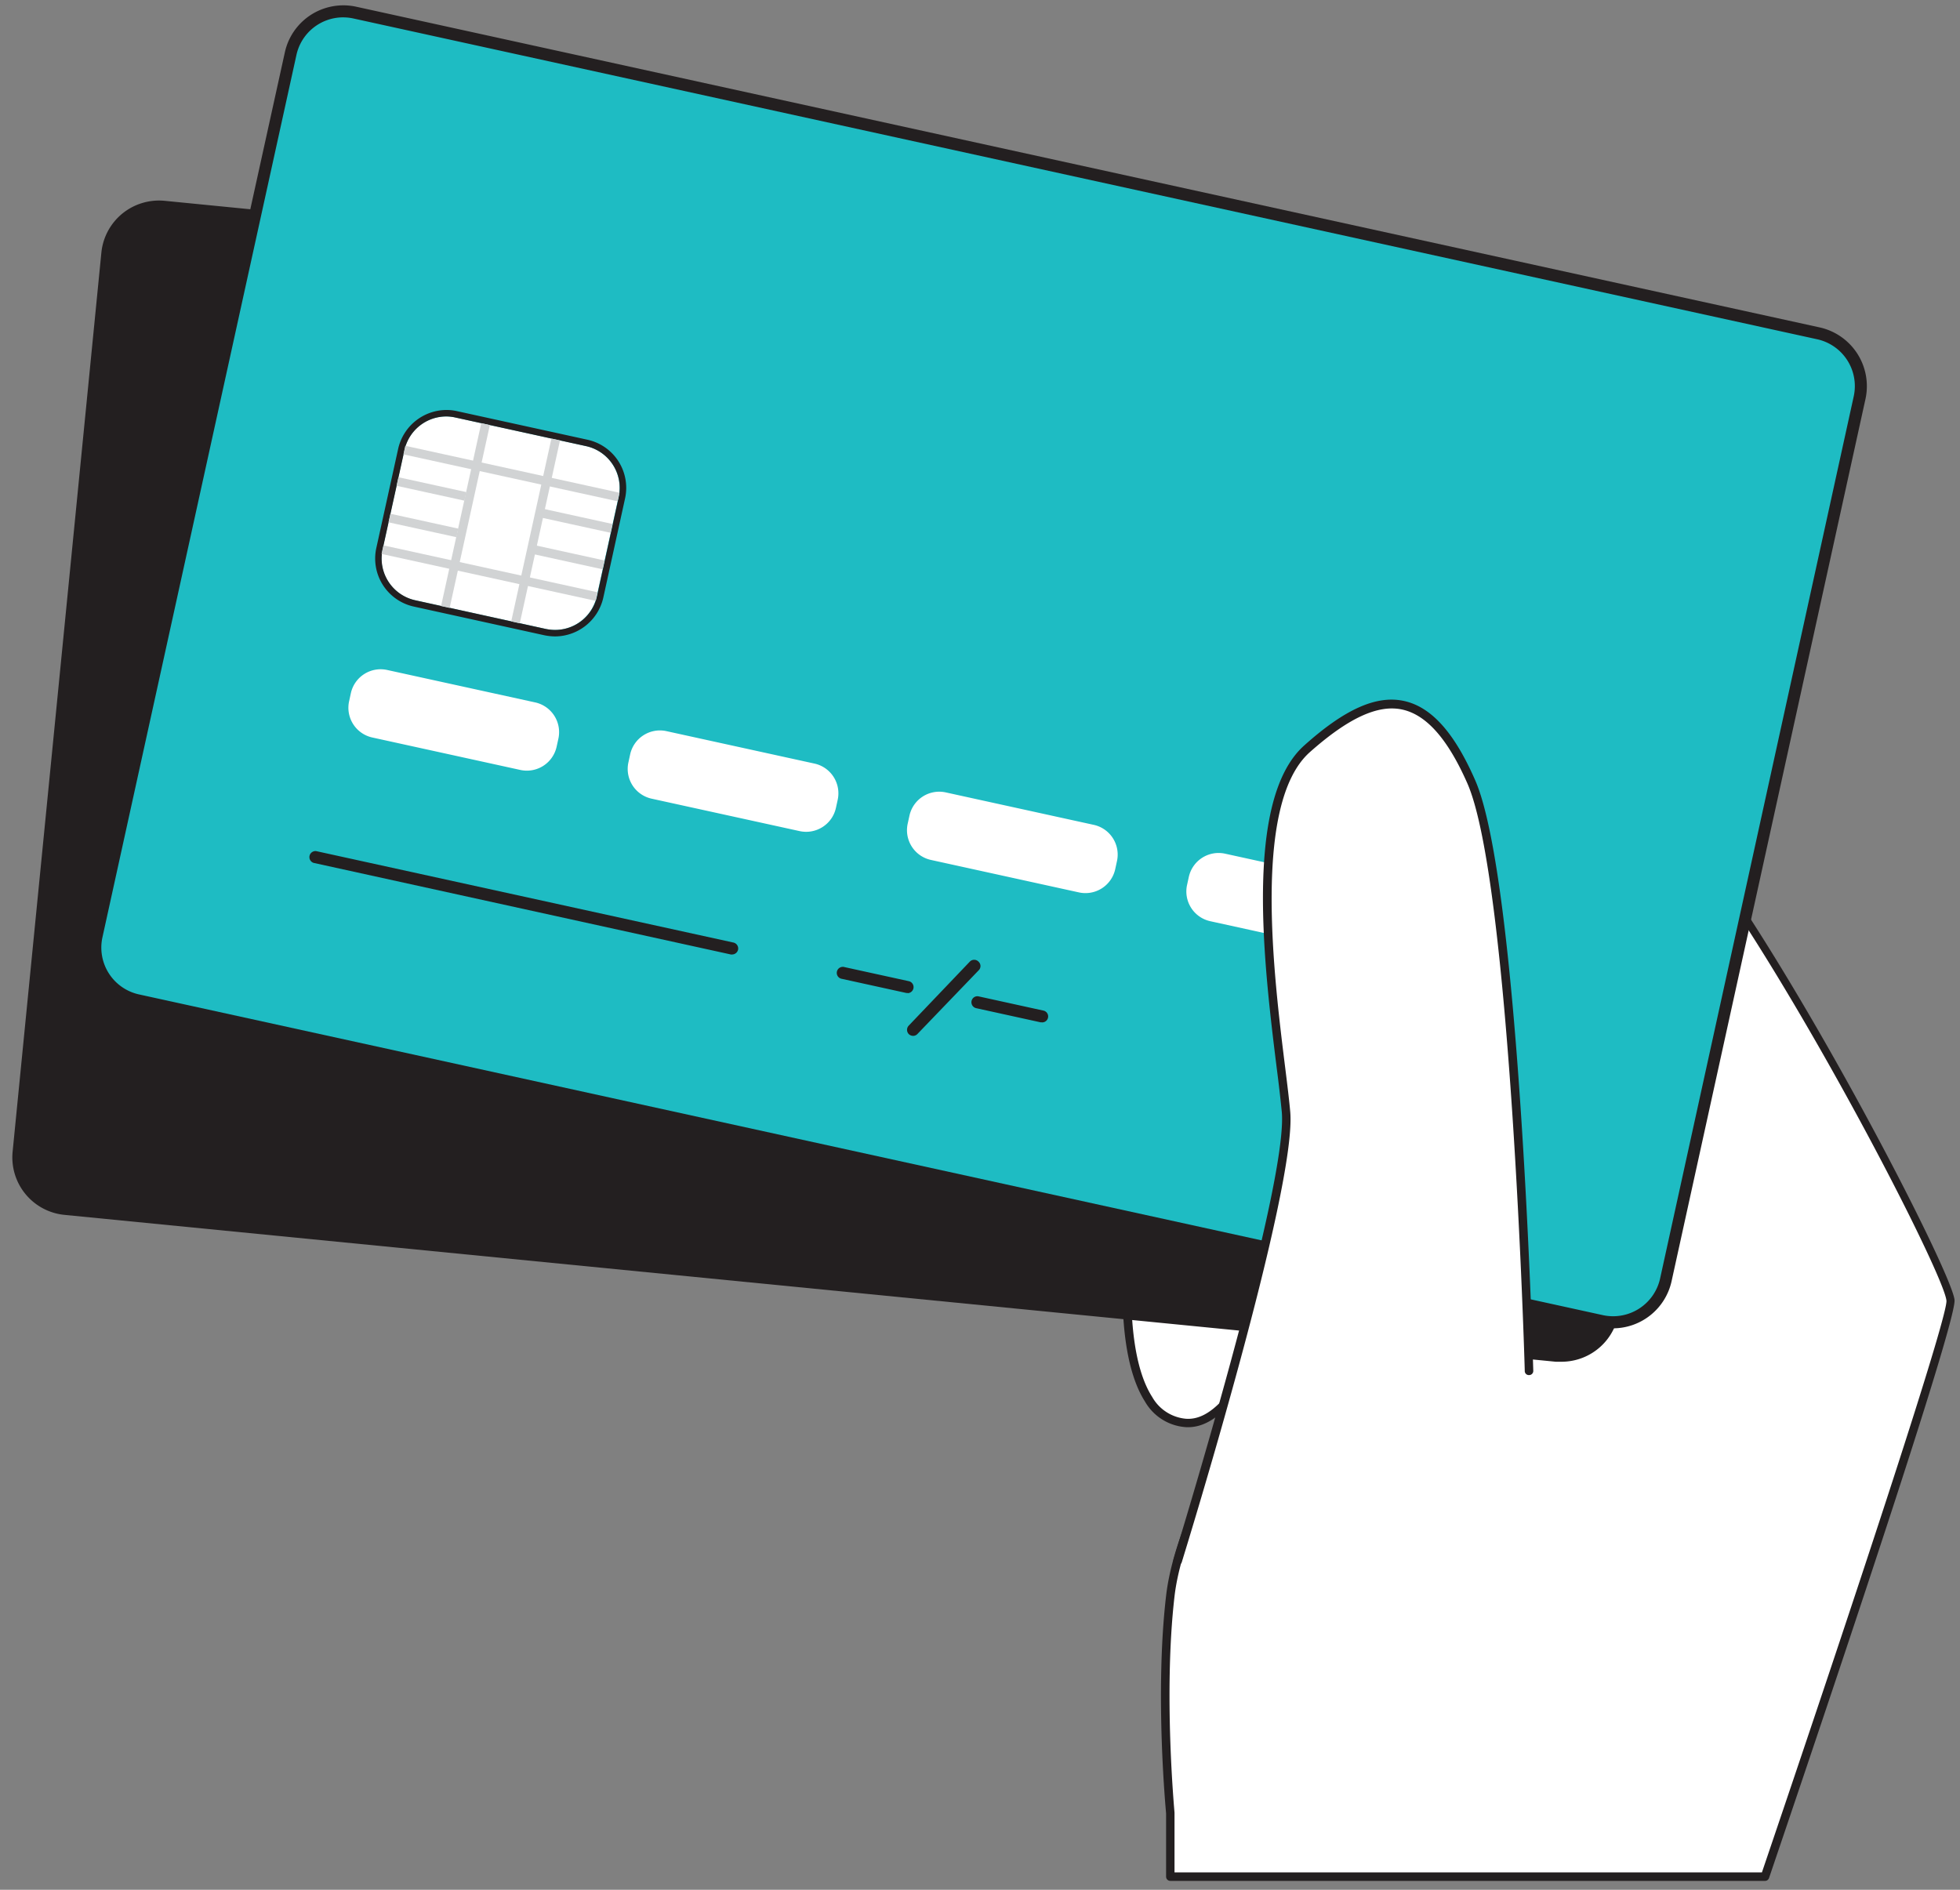 <svg xmlns="http://www.w3.org/2000/svg" width="112" height="108" fill="none"><rect width="100%" height="100%" fill="#808080" stroke="none"/><path fill="#fff" d="M67.762 81.318c1.451.1 2.591-1.399 3.515-2.758-1.195 1.8.346 4.363 1.672 5.571a12.115 12.115 0 0 0 3.881 2.211 17.84 17.84 0 0 0 6.96 1.274 11.559 11.559 0 0 0 6.632-2.272 11.399 11.399 0 0 0 4.078-7.14 16.61 16.61 0 0 0-.91-8.268 7.017 7.017 0 0 0-1.25-2.322 6.58 6.58 0 0 0-2.987-1.734 15.288 15.288 0 0 0-4.705-.727c-2.22 0-3.806-.146-5.8-1.063a26.81 26.81 0 0 0-4.84-1.745c-3.108-.758-6.974-.717-8.31 2.773-1.335 3.49-2.771 15.87 2.064 16.2Z"/><path fill="#231F20" d="M83.237 87.867a18.408 18.408 0 0 1-6.527-1.299 12.055 12.055 0 0 1-3.957-2.261c-1.034-.943-2.254-2.733-2.184-4.408-.813 1.003-1.727 1.735-2.837 1.66a2.92 2.92 0 0 1-2.31-1.47c-2.234-3.51-1.084-12.169 0-15.042 1.507-4.011 6.026-3.545 8.592-2.923a26.853 26.853 0 0 1 4.885 1.76c1.923.888 3.425 1.033 5.7 1.043h.04a15.522 15.522 0 0 1 4.74.737 6.67 6.67 0 0 1 3.092 1.805 7.214 7.214 0 0 1 1.296 2.402 16.821 16.821 0 0 1 .919 8.389 11.659 11.659 0 0 1-4.168 7.29 11.82 11.82 0 0 1-6.768 2.322l-.513-.005Zm-11.78-9.176c-1.074 1.624.312 4.051 1.638 5.26a11.601 11.601 0 0 0 3.8 2.166 17.524 17.524 0 0 0 6.865 1.258c2.341-.053 4.61-.829 6.492-2.221a11.163 11.163 0 0 0 3.987-6.99 16.345 16.345 0 0 0-.9-8.143 6.805 6.805 0 0 0-1.2-2.241 6.202 6.202 0 0 0-2.881-1.665 15.002 15.002 0 0 0-4.59-.717h-.15c-2.23 0-3.826-.18-5.79-1.083a26.534 26.534 0 0 0-4.795-1.73c-2.405-.581-6.638-1.002-8.034 2.623-1.044 2.737-2.179 11.322-.06 14.626a2.462 2.462 0 0 0 1.938 1.248c1.286.086 2.325-1.223 3.274-2.652a.246.246 0 0 1 .337-.07.24.24 0 0 1 .065.336l.005-.005Z"/><path fill="#fff" d="M66.874 107.251h33.982c3.827-11.282 10.685-31.694 10.59-32.933-.136-1.714-12.698-26.018-18.121-29.849-5.423-3.83-15.475 3.039-15.475 3.039l1.325 9.903 8.2-.657 1.637 14.817s-7.853.105-11.825 2.747c-3.972 2.643-9.65 11.247-10.313 16.908-.663 5.661 0 12.415 0 12.415v3.61Z"/><path fill="#231F20" d="M100.857 107.492H66.874a.241.241 0 0 1-.24-.241v-3.61c0-.045-.659-6.804 0-12.445.677-5.816 6.391-14.396 10.423-17.078 3.615-2.407 10.253-2.738 11.684-2.783l-1.582-14.32-7.968.641a.246.246 0 0 1-.256-.21l-1.326-9.908a.245.245 0 0 1 .106-.23 32.205 32.205 0 0 1 5.754-2.98c4.253-1.654 7.707-1.669 9.997-.054 5.398 3.81 18.076 28.164 18.222 30.024.09 1.209-5.715 18.628-10.6 33.029a.245.245 0 0 1-.088.12.245.245 0 0 1-.143.045Zm-33.742-.486h33.566c6.754-19.901 10.59-31.805 10.545-32.668-.146-1.84-12.684-25.903-18.021-29.668-4.906-3.47-13.914 2.196-15.064 2.953l1.27 9.527 7.974-.642a.246.246 0 0 1 .261.216l1.607 14.801a.23.23 0 0 1-.06.186.241.241 0 0 1-.176.08c-.08 0-7.833.136-11.694 2.708-3.861 2.572-9.565 11.187-10.208 16.732-.642 5.546 0 12.3 0 12.365v3.41Z"/><path fill="#231F20" d="M97.367 23.445 92.301 74.82a3.074 3.074 0 0 1-2.175 2.65 3.085 3.085 0 0 1-1.2.118l-11.191-1.103-74.011-7.276a3.08 3.08 0 0 1-2.772-3.37l5.061-51.374a3.07 3.07 0 0 1 2.171-2.651 3.083 3.083 0 0 1 1.199-.117l40.851 4.011 44.372 4.367c.812.084 1.559.485 2.076 1.117.518.63.764 1.44.685 2.253Z"/><path fill="#231F20" d="M89.238 77.823H88.9L3.688 69.43a3.301 3.301 0 0 1-2.967-3.61l5.071-51.375a3.301 3.301 0 0 1 2.33-2.841c.416-.127.853-.17 1.285-.128l85.198 8.404a3.307 3.307 0 0 1 2.968 3.605l-5.051 51.36a3.308 3.308 0 0 1-3.284 2.978ZM9.07 11.903a2.874 2.874 0 0 0-2.837 2.582L1.163 65.86a2.855 2.855 0 0 0 2.56 3.128l85.214 8.379a2.875 2.875 0 0 0 3.138-2.567l5.071-51.375a2.866 2.866 0 0 0-2.57-3.129L9.361 11.917a2.777 2.777 0 0 0-.291-.015Z"/><path fill="#1EBCC3" d="M106.264 22.723 95.183 73.145a3.08 3.08 0 0 1-2.475 2.376c-.4.071-.81.063-1.206-.024l-10.956-2.412-72.675-15.92a3.085 3.085 0 0 1-2.386-2.482c-.07-.4-.06-.812.03-1.208L16.604 3.072a3.075 3.075 0 0 1 2.481-2.38c.401-.07.812-.06 1.209.029l40.093 8.79 43.538 9.527a3.084 3.084 0 0 1 2.34 3.685Z"/><path fill="#231F20" d="M92.175 75.913c-.25 0-.499-.026-.743-.08L7.796 57.486a3.432 3.432 0 0 1-2.643-2.745 3.42 3.42 0 0 1 .027-1.337L16.276 2.997A3.416 3.416 0 0 1 19.021.358a3.43 3.43 0 0 1 1.338.027l83.626 18.327a3.44 3.44 0 0 1 2.616 4.081L95.519 73.22a3.43 3.43 0 0 1-3.344 2.693ZM19.605.992a2.734 2.734 0 0 0-2.666 2.15L5.853 53.57a2.74 2.74 0 0 0 2.088 3.26l83.652 18.33a2.75 2.75 0 0 0 3.269-2.09l11.066-50.422a2.74 2.74 0 0 0-2.094-3.26L20.203 1.058a2.695 2.695 0 0 0-.598-.065Z"/><path fill="#fff" d="m33.483 25.492-7.465-1.636a2.445 2.445 0 0 0-2.912 1.862l-1.25 5.68a2.442 2.442 0 0 0 1.865 2.91l7.465 1.636a2.445 2.445 0 0 0 2.912-1.862l1.249-5.681a2.442 2.442 0 0 0-1.864-2.909Z"/><path fill="#231F20" d="M25.495 23.8c.17.001.338.02.503.056l7.466 1.635a2.447 2.447 0 0 1 1.91 1.954 2.44 2.44 0 0 1-.017.959l-1.245 5.676a2.447 2.447 0 0 1-2.39 1.92 2.738 2.738 0 0 1-.528-.055l-7.461-1.64a2.448 2.448 0 0 1-1.886-1.955 2.44 2.44 0 0 1 .018-.953l1.25-5.676a2.447 2.447 0 0 1 2.39-1.92m0-.371a2.84 2.84 0 0 0-2.751 2.211l-1.25 5.676a2.81 2.81 0 0 0 2.149 3.35l7.461 1.64c.2.04.403.063.608.064a2.84 2.84 0 0 0 2.751-2.21l1.245-5.677a2.815 2.815 0 0 0-2.149-3.354l-7.461-1.635a2.707 2.707 0 0 0-.602-.065Z"/><path fill="#D1D3D4" d="m27.501 24.184-2.297 10.451.49.108 2.298-10.452-.49-.107ZM31.51 25.062l-2.298 10.451.49.108L32 25.169l-.49-.107Z"/><path fill="#D1D3D4" d="m23.16 25.477-.108.49 12.241 2.683.108-.49-12.242-2.683ZM21.91 31.167l-.108.49 12.241 2.683.108-.49-12.242-2.683ZM22.767 27.273l-.108.49 3.88.85.107-.49-3.88-.85ZM22.308 29.36l-.108.49 3.88.85.107-.49-3.88-.85ZM30.893 29.045l-.11.504 4.114.902.11-.504-4.114-.902ZM30.435 31.13l-.11.505 4.114.902.11-.504-4.114-.902Z"/><path fill="#fff" d="m30.58 40.142-8.455-1.853a1.742 1.742 0 0 0-2.076 1.326l-.1.46a1.74 1.74 0 0 0 1.327 2.073l8.456 1.854a1.742 1.742 0 0 0 2.075-1.327l.101-.46a1.74 1.74 0 0 0-1.328-2.073ZM46.54 43.638l-8.455-1.853a1.742 1.742 0 0 0-2.076 1.326l-.1.46a1.74 1.74 0 0 0 1.327 2.073l8.455 1.853c.94.206 1.87-.388 2.076-1.326l.101-.46a1.74 1.74 0 0 0-1.328-2.073ZM62.5 47.14l-8.455-1.854a1.742 1.742 0 0 0-2.076 1.327l-.101.46a1.74 1.74 0 0 0 1.328 2.072L61.651 51a1.742 1.742 0 0 0 2.076-1.327l.1-.46a1.74 1.74 0 0 0-1.327-2.073ZM78.463 50.641l-8.455-1.853a1.742 1.742 0 0 0-2.075 1.326l-.101.46a1.74 1.74 0 0 0 1.328 2.073l8.455 1.853a1.742 1.742 0 0 0 2.076-1.326l.1-.46a1.74 1.74 0 0 0-1.328-2.073Z"/><path fill="#231F20" d="M41.834 54.548a.18.18 0 0 1-.07 0l-23.846-5.235a.346.346 0 0 1 .15-.672l23.841 5.225a.347.347 0 0 1 .266.41.351.351 0 0 1-.341.272ZM51.87 56.749h-.075l-3.68-.807a.345.345 0 1 1 .146-.672l3.685.807a.347.347 0 0 1-.075.682v-.01ZM59.528 58.424h-.07l-3.681-.808a.347.347 0 0 1-.11-.628.343.343 0 0 1 .26-.044l3.681.808a.341.341 0 0 1-.075.677l-.005-.005ZM52.177 59.2a.377.377 0 0 1-.241-.095.351.351 0 0 1 0-.5l3.48-3.646a.346.346 0 0 1 .501 0 .34.34 0 0 1 0 .501l-3.49 3.63a.341.341 0 0 1-.25.11Z"/><path fill="#fff" d="M67.291 89.175s6.593-21.33 6.196-25.687c-.397-4.357-2.777-17.169 1.19-20.734 3.967-3.565 6.874-3.82 9.384 1.846 2.511 5.666 3.31 33.68 3.31 33.68"/><path fill="#231F20" d="M67.29 89.416h-.07a.242.242 0 0 1-.17-.207.241.241 0 0 1 .01-.094c.065-.215 6.572-21.335 6.185-25.572a82.649 82.649 0 0 0-.29-2.507c-.709-5.731-1.899-15.318 1.56-18.422 2.316-2.08 4.128-2.893 5.7-2.557 1.571.336 2.882 1.8 4.072 4.512 2.51 5.656 3.294 32.627 3.329 33.77a.237.237 0 0 1-.144.228.236.236 0 0 1-.092.018.232.232 0 0 1-.251-.23c0-.281-.819-28.02-3.284-33.595-1.12-2.537-2.34-3.916-3.73-4.212-1.392-.296-3.089.502-5.278 2.447-3.269 2.933-2.054 12.736-1.4 18 .125 1.004.23 1.861.29 2.533.397 4.357-5.934 24.905-6.206 25.778a.235.235 0 0 1-.23.11Z"/></svg>